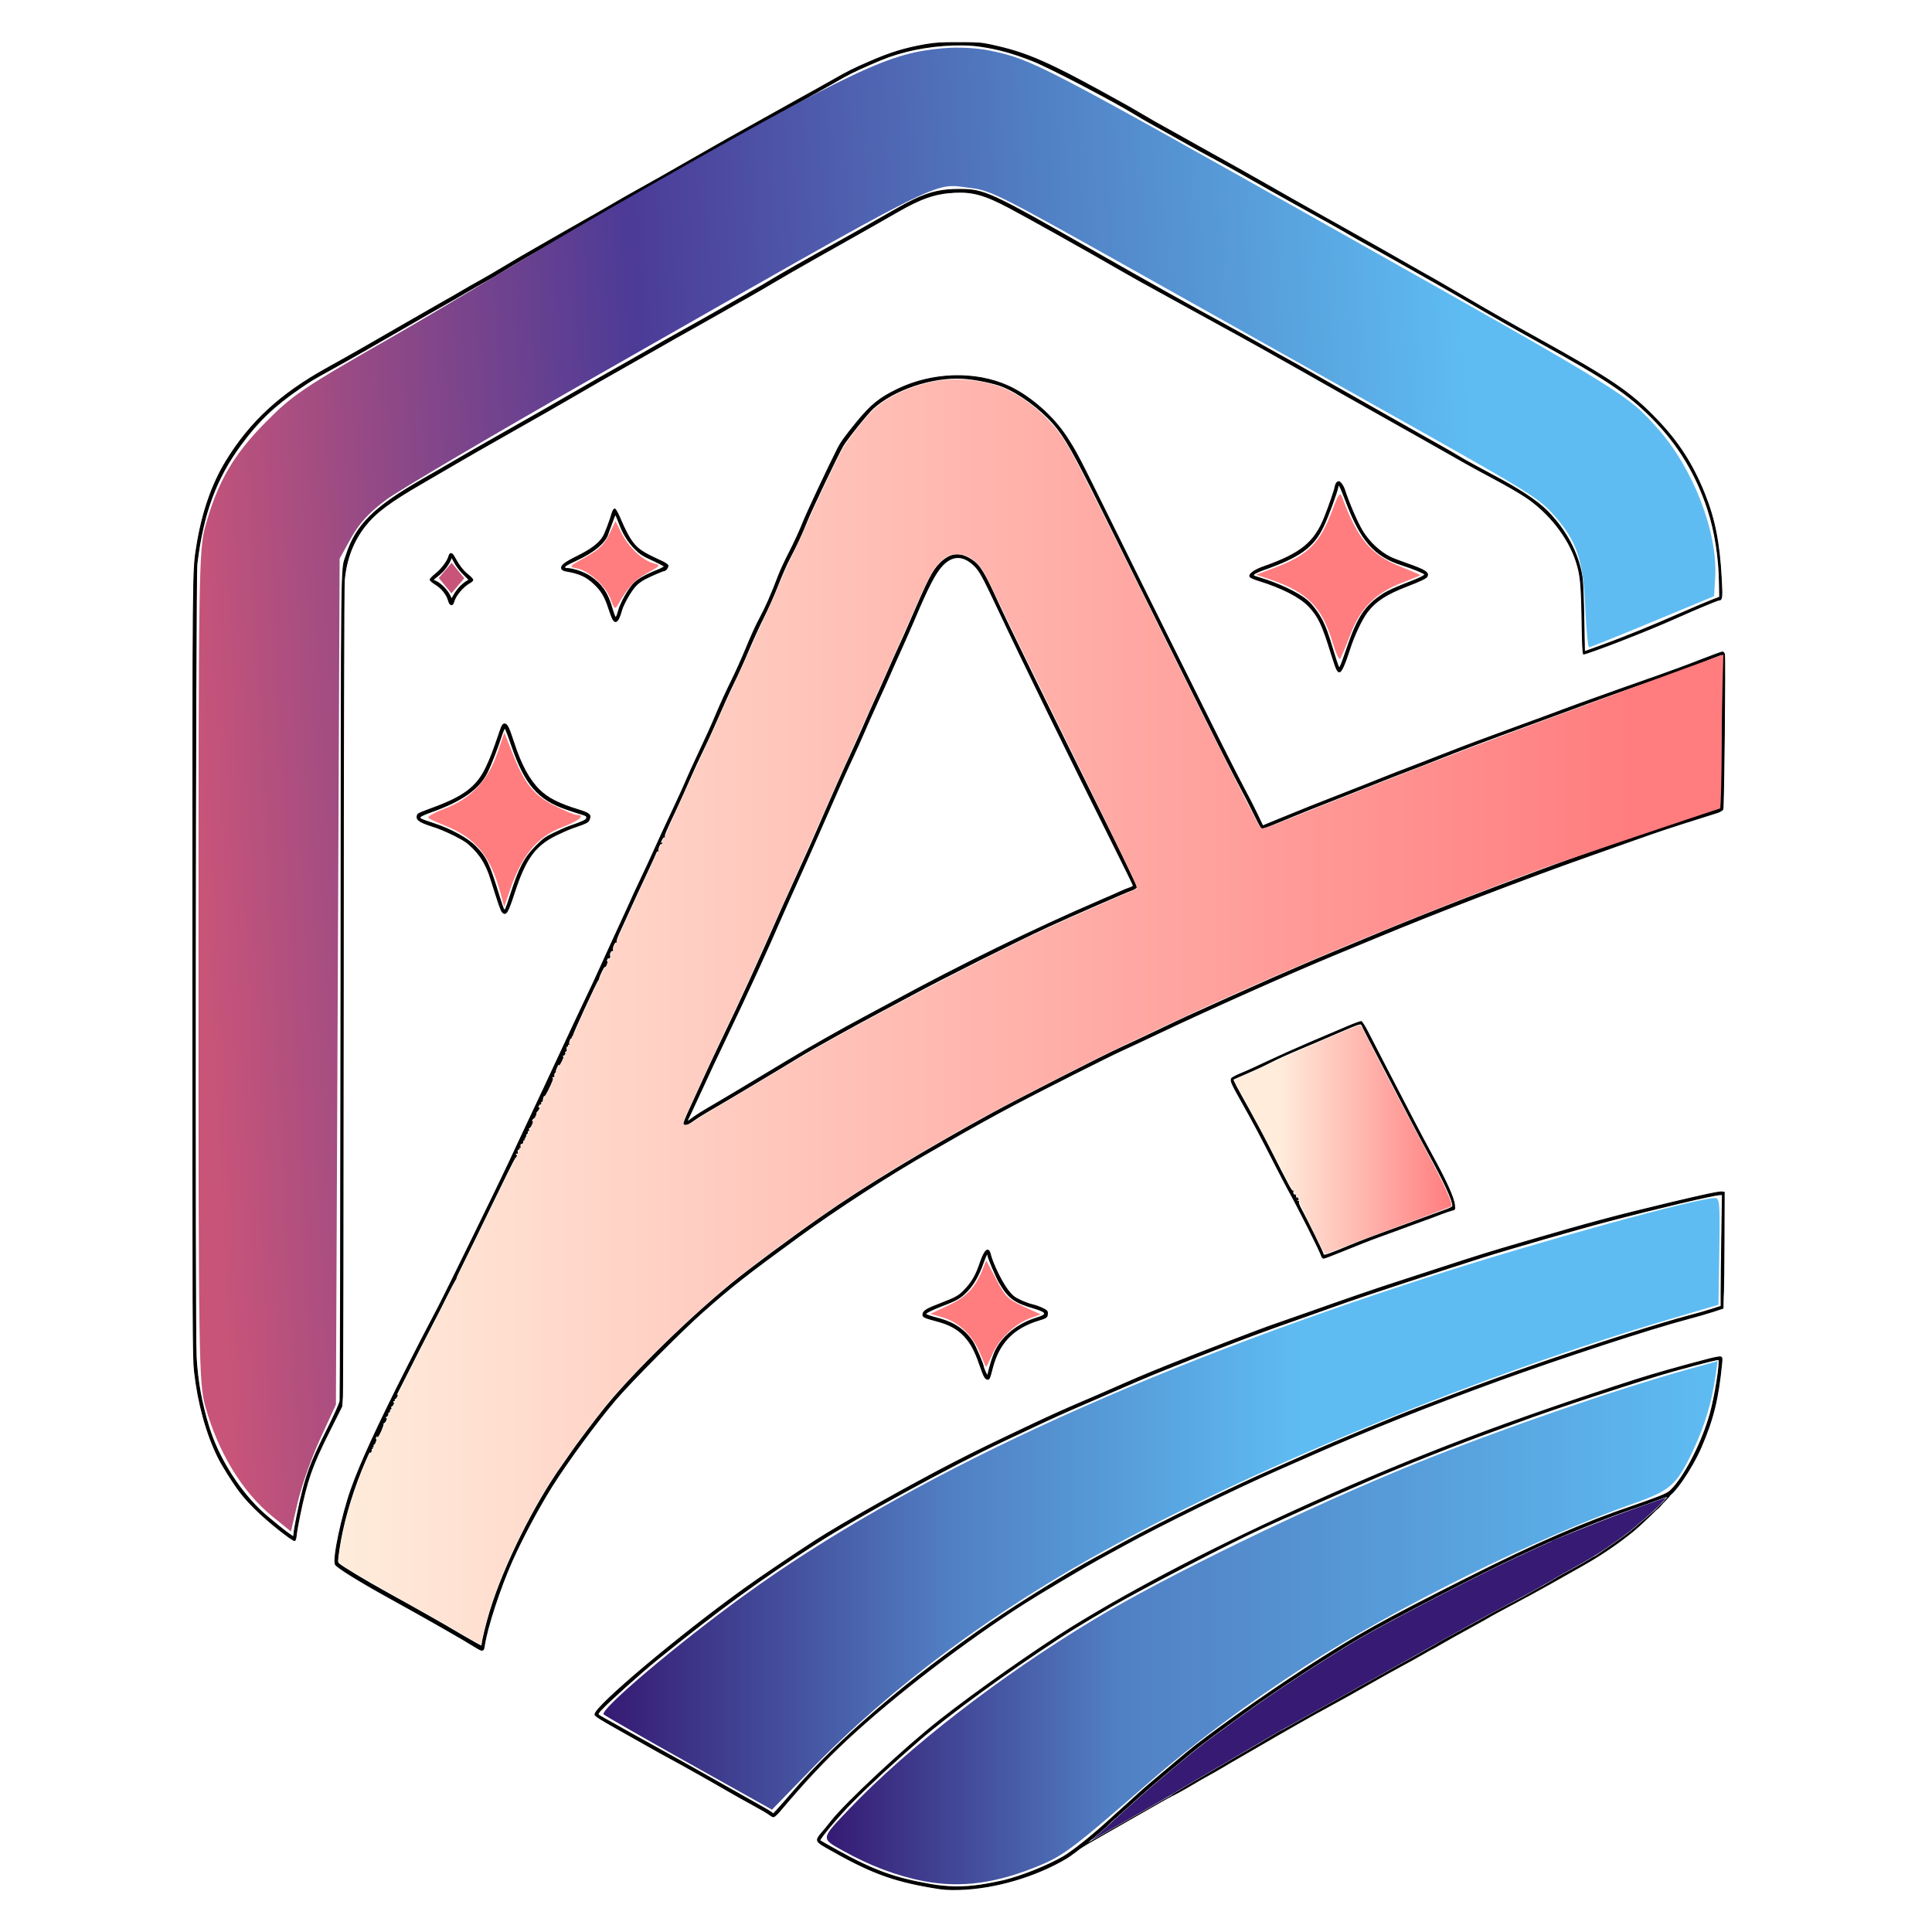 <?xml version="1.0" encoding="UTF-8" standalone="no"?>
<!-- Generator: Adobe Illustrator 28.3.0, SVG Export Plug-In . SVG Version: 6.00 Build 0)  -->

<svg
   version="1.1"
   id="svg16030"
   x="0px"
   y="0px"
   viewBox="0 0 4096 4096"
   style="enable-background:new 0 0 4096 4096;"
   xml:space="preserve"
   sodipodi:docname="fedora-logo-sprite.svg"
   inkscape:version="1.3.2 (091e20ef0f, 2023-11-25)"
   inkscape:export-filename="fedora-logo-sprite.png"
   inkscape:export-xdpi="3"
   inkscape:export-ydpi="3"
   xmlns:inkscape="http://www.inkscape.org/namespaces/inkscape"
   xmlns:sodipodi="http://sodipodi.sourceforge.net/DTD/sodipodi-0.dtd"
   xmlns:xlink="http://www.w3.org/1999/xlink"
   xmlns="http://www.w3.org/2000/svg"
   xmlns:svg="http://www.w3.org/2000/svg"><defs
   id="defs16204"><linearGradient
     inkscape:collect="always"
     id="linearGradient39153"><stop
       style="stop-color:#361a73;stop-opacity:1;"
       offset="0"
       id="stop39149" /><stop
       style="stop-color:#5180c4;stop-opacity:1;"
       offset="0.326"
       id="stop39161" /><stop
       style="stop-color:#5ebcf2;stop-opacity:1;"
       offset="1"
       id="stop39151" /></linearGradient><linearGradient
     inkscape:collect="always"
     id="linearGradient37887"><stop
       style="stop-color:#361a73;stop-opacity:1;"
       offset="0"
       id="stop37883" /><stop
       style="stop-color:#5180c4;stop-opacity:1;"
       offset="0.313"
       id="stop38100" /><stop
       style="stop-color:#5ebcf2;stop-opacity:1;"
       offset="0.625"
       id="stop37885" /></linearGradient><linearGradient
     inkscape:collect="always"
     id="linearGradient32777"><stop
       style="stop-color:#ffecdb;stop-opacity:1;"
       offset="0"
       id="stop32773" /><stop
       style="stop-color:#ff7d7f;stop-opacity:1;"
       offset="1"
       id="stop32775" /></linearGradient><linearGradient
     inkscape:collect="always"
     id="linearGradient31937"><stop
       style="stop-color:#ffecdb;stop-opacity:1;"
       offset="0.209"
       id="stop31933" /><stop
       style="stop-color:#ff7d7f;stop-opacity:1;"
       offset="1"
       id="stop31935" /></linearGradient><linearGradient
     inkscape:collect="always"
     id="linearGradient16717"><stop
       style="stop-color:#c85479;stop-opacity:1;"
       offset="0"
       id="stop16713" /><stop
       style="stop-color:#4c3b97;stop-opacity:1;"
       offset="0.358"
       id="stop34273" /><stop
       style="stop-color:#5180c4;stop-opacity:1;"
       offset="0.679"
       id="stop35632" /><stop
       style="stop-color:#5ebcf2;stop-opacity:1;"
       offset="1"
       id="stop16715" /></linearGradient><linearGradient
     inkscape:collect="always"
     xlink:href="#linearGradient16717"
     id="linearGradient16719"
     x1="1189.134"
     y1="1931.855"
     x2="2573.359"
     y2="1860.072"
     gradientUnits="userSpaceOnUse"
     gradientTransform="matrix(1.975,0,0,2.008,-1930.068,-2154.549)" /><linearGradient
     inkscape:collect="always"
     xlink:href="#linearGradient31937"
     id="linearGradient31939"
     x1="2302.802"
     y1="2275.992"
     x2="2535.355"
     y2="2275.992"
     gradientUnits="userSpaceOnUse" /><linearGradient
     inkscape:collect="always"
     xlink:href="#linearGradient32777"
     id="linearGradient32779"
     x1="1340.737"
     y1="2141.546"
     x2="2726.659"
     y2="2141.546"
     gradientUnits="userSpaceOnUse" /><linearGradient
     inkscape:collect="always"
     xlink:href="#linearGradient37887"
     id="linearGradient37889"
     x1="1625.083"
     y1="2660.769"
     x2="2823.164"
     y2="2660.769"
     gradientUnits="userSpaceOnUse" /><linearGradient
     inkscape:collect="always"
     xlink:href="#linearGradient39153"
     id="linearGradient39155"
     x1="1864.787"
     y1="2786.262"
     x2="2821.058"
     y2="2786.262"
     gradientUnits="userSpaceOnUse" /></defs><sodipodi:namedview
   id="namedview16202"
   pagecolor="#ffffff"
   bordercolor="#000000"
   borderopacity="0.25"
   inkscape:showpageshadow="2"
   inkscape:pageopacity="0.0"
   inkscape:pagecheckerboard="0"
   inkscape:deskcolor="#d1d1d1"
   showgrid="false"
   inkscape:zoom="0.27845266"
   inkscape:cx="1546.0438"
   inkscape:cy="1887.2149"
   inkscape:window-width="2544"
   inkscape:window-height="1687"
   inkscape:window-x="553"
   inkscape:window-y="228"
   inkscape:window-maximized="0"
   inkscape:current-layer="svg16030"
   inkscape:export-bgcolor="#ffffff00" />
<style
   type="text/css"
   id="style16197">
	.st0{stroke:#000000;stroke-miterlimit:10;}
</style>

<g
   id="g16036"
   transform="matrix(1.975,0,0,2.008,-1930.067,-2154.549)">
	<path
   id="path16040"
   class="st0"
   d="m 1977.8,3065.8 c -43.5,-7.3 -67.1,-16.1 -113.8,-42.4 -10.8,-6.1 -11.3,-7.3 -5.5,-14.2 2.1,-2.4 4,-4.7 4.3,-4.9 0.3,-0.3 3.2,-3.9 6.5,-8 15.3,-19.4 79.2,-78 116.6,-107 37.7,-29.3 106,-76.5 143.5,-99.2 68.9,-41.7 156.3,-86.2 255.5,-130.1 115.1,-50.9 212.3,-87.2 349.5,-130.6 17.1,-5.4 48.5,-14.2 77.7,-21.6 5.9,-1.5 11.4,-2.5 12.3,-2.1 1.3,0.5 1.5,1.7 1,6.4 -3.7,37.5 -9.2,59.4 -22,88.5 -10.7,24.2 -30.9,52.7 -37.3,52.7 -0.9,0 -5.2,1.4 -9.6,3.1 -4.4,1.7 -16.8,6 -27.5,9.6 -25.3,8.4 -76,28.5 -99.5,39.3 -3.9,1.8 -14,6.4 -22.5,10.2 -37.9,17.1 -136.5,67.2 -169.5,86.1 -32,18.3 -92.1,56.7 -120,76.7 -4.4,3.1 -15.6,11.1 -25,17.8 -9.4,6.7 -21.3,15.4 -26.6,19.4 -14.2,10.8 -55.6,45.1 -68.9,57 -6.3,5.7 -14.9,13.3 -19,16.8 -4.1,3.6 -7.7,6.7 -8,7 -8.6,8.9 -38.6,33 -47.9,38.5 -33.2,19.4 -76.9,32 -114.6,33.1 -12.8,0.3 -17.5,0 -29.7,-2.1 z m 52,-2.5 c 7.4,-1.1 18.5,-3.2 24.5,-4.6 19.4,-4.6 47.3,-15.6 64.4,-25.3 9,-5.1 29.9,-21.4 45.6,-35.4 5,-4.5 14.3,-12.7 20.5,-18.2 6.3,-5.5 13.7,-12.1 16.4,-14.6 2.7,-2.5 13.1,-11.3 23,-19.4 9.9,-8.1 21.6,-17.8 26,-21.5 21.2,-17.6 83.7,-61.3 127.5,-89.2 56.8,-36.1 82.2,-50.1 173.5,-95.3 75.2,-37.3 126.6,-59.3 179.7,-76.9 8.9,-3 21.1,-7.3 27,-9.6 9.7,-3.8 11.3,-4.8 15.9,-9.9 14.2,-15.8 31.1,-49.1 39.2,-77.3 5.2,-18 11.3,-55.6 9.3,-57.6 -0.7,-0.7 -13.7,2.5 -48.1,11.8 -31.8,8.6 -133,41.3 -166.6,53.8 -4.7,1.7 -16.8,6.1 -27,9.7 -37.1,13.1 -100.3,37.8 -133.8,52.2 -7.5,3.2 -22.7,9.7 -33.7,14.4 -11,4.7 -30.1,13.1 -42.5,18.7 -12.4,5.6 -29.2,13.1 -37.5,16.8 -32,14.1 -132.9,65.7 -164,83.7 -32.3,18.7 -42.7,25 -56.5,33.9 -55.4,35.6 -117,79.8 -147.9,106.1 -27.8,23.6 -55.1,48.5 -73.2,66.5 -14.6,14.6 -35.4,39 -34.2,40.2 0.4,0.4 8.8,5.1 18.7,10.5 39.7,21.5 61.3,29.2 100.5,35.9 18,3.1 35.3,3.3 53.3,0.6 z m -226.6,-74.5 c -1.7,-1.4 -9.6,-5.9 -17.5,-10.1 -7.9,-4.2 -20.4,-11.1 -27.9,-15.4 -17.3,-9.9 -48.6,-27.2 -61.5,-34 -5.5,-2.9 -15.4,-8.3 -22,-12 -6.6,-3.7 -22.5,-12.5 -35.2,-19.5 -17.2,-9.5 -23.2,-13.3 -23.2,-14.6 0,-8.5 90.1,-83.1 160.5,-132.9 15.8,-11.2 54.7,-37.1 76,-50.6 28.3,-18 104.1,-59.9 150.5,-83.3 23.8,-12 38.7,-19.1 82,-39.3 17.4,-8.1 37.9,-17.2 53,-23.5 8.5,-3.5 21.6,-9.1 29,-12.3 26.2,-11.4 41.7,-17.9 63.5,-26.5 31.2,-12.4 104.3,-40 114,-43.1 2.2,-0.7 19.1,-6.5 37.5,-12.9 45.3,-15.8 70.6,-24.3 95,-32.1 11.3,-3.6 31.1,-9.9 44,-14.1 45.8,-14.7 54.9,-17.5 96.5,-29.4 67.4,-19.4 93.8,-26.3 151,-39.8 38.9,-9.1 54.6,-12.4 57.6,-11.9 l 2.1,0.3 -0.2,50 c -0.1,27.5 -0.4,52.2 -0.6,55 -0.2,2.8 -0.3,7.8 -0.4,11.2 l -0.1,6.2 -10.8,3.5 c -5.9,1.9 -17.9,5.3 -26.8,7.6 -40.2,10.4 -136.8,41.5 -203.5,65.3 -75.1,26.9 -137.8,51.4 -199,77.9 -10.2,4.4 -26.8,11.6 -37,16 -47,20.3 -125.5,58.2 -165,79.5 -9.1,4.9 -21.4,11.5 -27.5,14.8 -15.5,8.3 -60.7,34.7 -79.8,46.6 -63.4,39.7 -139.9,97.4 -190.6,143.8 -24.3,22.3 -44.9,43.8 -72.7,76.2 -2.7,3.1 -5.6,5.7 -6.4,5.7 -0.7,0.2 -2.8,-0.9 -4.5,-2.3 z m 24.9,-23.5 c 48.6,-55.5 125.6,-120.4 212.7,-179.2 30.3,-20.4 84.7,-53.6 111,-67.5 5.2,-2.8 19.8,-10.5 32.3,-17.3 41.4,-22.2 116.1,-58.2 163.2,-78.5 14.3,-6.2 30.3,-13.2 35.5,-15.5 26.1,-11.6 95,-39.7 117.5,-48 7.1,-2.6 22.2,-8.2 33.5,-12.5 32.4,-12.2 63.6,-23.3 99.5,-35.5 61.7,-20.9 126,-41 156.5,-48.9 8.5,-2.2 19.9,-5.4 25.2,-7.1 l 9.8,-3.1 v -14.7 c 0,-8.1 0.3,-34.6 0.7,-59 l 0.7,-44.2 h -2.5 c -6.1,0 -66.8,14.1 -120.3,27.9 -31.8,8.2 -106.9,29.5 -134.5,38.1 -44.5,13.9 -133.3,42.6 -145.5,47 -4.4,1.6 -25.6,9 -47,16.4 -38.9,13.4 -61.3,21.5 -94.5,34.2 -16.9,6.5 -23.8,9.1 -53.5,20.8 -15.4,6 -40.4,16.5 -61.5,25.6 -7.4,3.2 -19.1,8.2 -26,11.1 -17.8,7.4 -36.4,15.7 -60,26.7 -11.3,5.2 -23.4,10.9 -27,12.5 -54.5,25.2 -155.6,79.5 -200,107.6 -61.2,38.6 -105,70.1 -172.1,123.6 -17.8,14.2 -50.4,43 -59.8,52.9 -1.8,1.9 -3.1,4 -2.7,4.5 0.3,0.6 3.9,2.8 7.9,4.9 4,2.1 16,8.8 26.7,14.7 10.7,5.9 28.1,15.4 38.5,21 10.4,5.6 32.5,17.8 49,27 16.5,9.2 36.9,20.5 45.3,25.1 8.4,4.6 16.5,9.2 18,10.3 l 2.7,2 4.9,-5.2 c 2.6,-2.8 9.8,-10.8 15.8,-17.7 z m 406.7,3.7 c 0,-0.4 4,-2.9 11,-6.9 1.9,-1.1 7.6,-4.4 12.5,-7.3 4.9,-2.9 20,-11.6 33.5,-19.3 37.7,-21.5 43.9,-25.1 52.6,-30.3 4.5,-2.7 8.4,-4.9 8.7,-4.9 0.3,0 5.2,-2.6 10.9,-5.8 5.7,-3.2 16.8,-9.3 24.8,-13.7 8,-4.4 30.9,-16.9 51,-28 20.1,-11.1 40.8,-22.4 46,-25.2 10.8,-5.7 35,-19.2 36.5,-20.3 0.6,-0.4 7.3,-4.1 15,-8.2 26.7,-14.3 30,-16.1 38.5,-20.8 4.7,-2.6 14.4,-7.6 21.5,-11.2 7.1,-3.6 14.8,-7.5 17,-8.8 8.2,-4.6 19.8,-11 20,-11 0.2,0 3.1,-1.7 6.6,-3.8 6.8,-4.1 12.2,-7.1 26.4,-14.7 4.9,-2.6 11.9,-6.5 15.4,-8.6 3.5,-2.1 6.5,-3.8 6.8,-3.8 0.7,0 28.5,-19 34.9,-23.8 3.3,-2.5 10.4,-8.4 15.9,-13.1 5.5,-4.7 11.7,-10 14,-11.9 2.3,-1.8 4.3,-3.6 4.6,-4 1,-1.3 10.762,-12.402 10.762,-11.802 0,1.1 -28.262,29.002 -39.862,38.202 -16.2,12.9 -33.5,24.5 -53.4,35.6 -32.4,18.1 -44.1,24.5 -55,30.3 -37.7,19.8 -45.1,23.8 -46,24.5 -0.6,0.4 -10,5.6 -21,11.5 -11,5.9 -24.6,13.4 -30.2,16.6 -5.6,3.2 -10.4,5.9 -10.7,5.9 -0.3,0 -4.4,2.3 -9.3,5.1 -4.9,2.8 -14,7.8 -20.3,11.1 -6.3,3.3 -18.5,10 -27,14.7 -23.8,13.4 -40.3,22.4 -54,29.7 -5.2,2.8 -11.8,6.3 -14.5,7.8 -10,5.5 -32.2,17.9 -39,21.8 -8.3,4.7 -26.2,14.9 -32.5,18.5 -15.3,8.7 -26.1,14.8 -30,17.2 -2.5,1.5 -7.9,4.5 -12,6.7 -4.1,2.2 -11.3,6.2 -16,9 -11.3,6.6 -24.1,13.5 -24.1,13 z m -745,-155.8 c -15.1,-9.3 -53.8,-31 -94.7,-53.2 -31.7,-17.2 -56.3,-32.2 -57.8,-35.3 -2.9,-5.7 6.9,-51.3 17,-79.4 9.9,-27.5 28,-66.3 60.5,-129.4 11.8,-22.9 17.1,-33 33.1,-63 8.6,-16.1 69.4,-138.6 76.3,-153.5 1.4,-3 5.8,-12.2 9.7,-20.5 14.7,-30.5 40.5,-84.8 59,-124 1.6,-3.3 7.2,-15 12.5,-26 5.3,-11 10.6,-22 11.7,-24.5 5.7,-12.4 18.4,-39.8 33.4,-71.8 2.4,-5.1 4.4,-9.5 4.4,-9.7 0,-0.2 4.1,-8.8 9.1,-19.2 5,-10.3 12.5,-26.2 16.6,-35.3 4.1,-9.1 12.6,-27.1 18.8,-40 6.2,-12.9 13,-27.6 15,-32.5 2.1,-4.9 8.3,-18.2 13.7,-29.5 5.5,-11.3 13.6,-28.8 17.9,-39 4.3,-10.2 11.7,-26 16.3,-35.1 4.6,-9.1 11.8,-24.9 16,-35 4.2,-10.1 9.6,-22 12,-26.5 9.5,-17.7 14.4,-28.5 23,-50.8 1.9,-4.9 7.2,-16.1 11.9,-25 4.6,-8.9 10.8,-22 13.6,-29.1 4.2,-10.7 27.2,-58.8 37.6,-79 3.7,-7.2 8.2,-13.2 20.9,-28.5 15.1,-18.1 24.1,-25.2 43.6,-34.5 37.1,-17.6 82.9,-19 118,-3.6 23.1,10.1 48.6,31.9 63,53.7 11,16.6 12.1,18.8 48.8,91.8 19.6,39.1 46,91.5 58.7,116.5 12.7,25 34.5,68.2 48.6,96 14,27.8 29.5,57.7 34.3,66.5 4.8,8.8 11.4,21.4 14.6,28.1 l 5.8,12.1 20.8,-8.4 c 22.5,-9.1 35.2,-14.1 68.3,-26.8 11.8,-4.5 28,-10.8 36,-14 8,-3.2 24.4,-9.5 36.5,-14 12.1,-4.6 29.4,-11.2 38.5,-14.7 17.8,-6.9 37.2,-14 79.5,-29.2 14.9,-5.3 34.2,-12.3 43,-15.6 8.8,-3.2 23,-8.4 31.5,-11.3 8.5,-3 23.4,-8.2 33,-11.6 9.6,-3.4 26.6,-9.3 37.8,-13.1 11.1,-3.8 30.8,-10.9 43.7,-15.9 12.9,-5 24.1,-9 24.9,-9 0.8,0 1.8,1 2.1,2.2 1,3.1 -0.6,162 -1.7,164 -0.5,0.9 -3,2.3 -5.6,3.2 -2.6,0.8 -10.8,3.4 -18.3,5.7 -32.4,10 -44,13.8 -67.5,22 -13.8,4.8 -37.4,13 -52.5,18.3 -68.4,23.7 -163.5,59.6 -228.5,86.2 -11.6,4.7 -31.4,12.8 -44,17.9 -47.8,19.4 -134.6,57.4 -189,82.8 -16.5,7.7 -33.6,15.6 -38,17.5 -13.3,5.8 -88.3,43 -116.5,57.7 -24.6,12.9 -43.9,23.3 -73.5,40.1 -6.6,3.7 -14,7.9 -16.5,9.3 -43,23.9 -101.4,61.1 -142.5,90.6 -55.5,39.8 -71.6,52.2 -103.5,80 -22.1,19.3 -76.1,72.7 -92.7,91.9 -20.7,23.9 -51.3,64.8 -68.5,91.7 -14.2,22.3 -31.2,53.5 -42.4,78 -13.2,29 -27.2,71 -30,90.2 -0.6,5.4 -1.9,5.8 -7.3,2.5 z m 5,-4.1 c 0,-3.3 4.5,-21.6 8.6,-34.8 14.9,-48 48,-113.6 78.2,-155 2.2,-3 5.7,-8 7.8,-11 6.2,-9.2 28.2,-37.8 38.3,-50 30.1,-36.3 89.2,-93.2 135.1,-130.1 19.1,-15.4 62.5,-47.1 96.5,-70.5 46.1,-31.8 111.8,-70.9 184,-109.7 28.6,-15.3 118,-60.2 137,-68.7 6.6,-3 23.5,-10.7 37.5,-17.3 14,-6.6 29.3,-13.7 34,-15.8 12.2,-5.6 77.7,-34.5 89.5,-39.5 5.5,-2.3 18.1,-7.7 28,-12 9.9,-4.3 28.4,-11.9 41,-17.1 12.6,-5.1 28.6,-11.6 35.5,-14.5 22,-9.1 56.9,-23 77,-30.7 10.7,-4.1 23.3,-9 28,-10.8 4.7,-1.8 19.1,-7.2 32,-12 12.9,-4.8 33.6,-12.4 46,-17 12.4,-4.6 30.4,-11 40,-14.3 9.6,-3.3 31.9,-11 49.5,-17.2 35.9,-12.5 60.6,-20.7 83.5,-27.6 8.5,-2.6 17.1,-5.2 19,-5.9 l 3.5,-1.3 0.6,-26.9 c 0.3,-14.8 0.7,-51.3 0.8,-81.2 l 0.1,-54.3 -2.2,0.7 c -1.2,0.4 -7.9,2.9 -14.8,5.6 -16.5,6.6 -30.5,11.7 -53,19.3 -30,10.2 -67.1,23.3 -99,35 -9.6,3.5 -29,10.5 -43,15.5 -36.1,12.9 -71.9,26.2 -90.5,33.5 -8.8,3.5 -25,9.7 -36,13.8 -11,4.1 -24.7,9.4 -30.5,11.7 -5.8,2.3 -19.7,7.7 -31,12 -28.2,10.8 -55.2,21.4 -75.9,29.9 -14.5,6 -17.6,6.9 -18.7,5.8 -0.7,-0.7 -4.5,-7.7 -8.3,-15.5 -3.8,-7.8 -10.7,-21 -15.4,-29.5 -4.6,-8.4 -20.4,-38.9 -34.9,-67.8 -67.2,-133 -85.4,-169.3 -111.9,-222 -30.4,-60.4 -40.3,-77.7 -52.6,-91.6 -14.1,-15.9 -36.4,-32.1 -54.3,-39.2 -9.6,-3.9 -29.8,-7.9 -43.1,-8.7 -32.7,-1.9 -74.3,11.8 -96.6,32 -6,5.4 -27.4,31.7 -31.9,39.1 -5.3,8.8 -33.4,66.6 -38.9,80 -5.9,14.3 -10.2,23.5 -18.7,39.5 -3.1,5.8 -8.8,18.6 -12.7,28.5 -3.9,9.9 -10.7,24.8 -15,33.2 -4.3,8.3 -11.5,23.9 -16.1,34.5 -4.5,10.6 -11.7,26.3 -16,34.8 -4.3,8.5 -11.4,24.1 -16,34.5 -4.6,10.4 -11.8,26.1 -16.1,34.7 -4.3,8.6 -11.3,23.5 -15.5,33 -4.2,9.5 -10.8,23.8 -14.6,31.8 -10.6,21.9 -12.8,27.1 -12.1,28.2 0.4,0.6 0.2,0.8 -0.3,0.4 -0.5,-0.3 -1.7,1 -2.7,2.9 -2,4.2 -2.1,4.8 -0.4,3.8 0.7,-0.4 1,-0.5 0.8,-0.1 -0.3,0.3 -0.9,0.6 -1.4,0.6 -1.3,0 -3.7,6.1 -2.9,7.4 0.4,0.6 0.2,0.8 -0.4,0.4 -0.6,-0.4 -1.4,0.3 -1.7,1.4 -0.4,1.1 -4.5,10 -9.2,19.8 -7.3,15.2 -17.3,36.4 -30.9,66 -1.9,4 -3.1,7.8 -2.7,8.4 0.4,0.6 0.2,0.8 -0.3,0.5 -1.4,-0.8 -4.4,5.9 -3.6,7.9 0.4,1 0.2,1.4 -0.4,1 -1.3,-0.8 -3.5,3.8 -2.7,5.7 0.3,0.8 0.1,1.7 -0.5,2.1 -0.7,0.4 -0.8,0 -0.5,-1.1 0.3,-1 -0.4,-0.2 -1.5,1.7 -2,3.5 -2.9,6.8 -1.1,4 1.3,-1.9 1.3,-0.8 0,2.5 -0.5,1.4 -1.4,2.4 -1.9,2.1 -0.8,-0.5 -5.5,8.9 -6.3,12.4 -0.2,0.8 -0.6,1.7 -0.9,2 -1.6,1.3 -27.8,57.3 -27.2,58.2 0.4,0.7 0.2,0.8 -0.7,0.3 -1,-0.6 -1.1,-0.3 -0.6,1.1 0.4,1 0.4,1.6 0,1.1 -1,-1 -3.5,5.2 -2.7,6.6 0.4,0.7 0.2,0.7 -0.7,0.2 -1,-0.6 -1.1,-0.4 -0.7,0.9 0.4,1 0.3,1.5 -0.3,1.1 -0.9,-0.6 -1.4,1.5 -1,4.4 0.1,0.7 -0.2,1.1 -0.7,0.8 -0.9,-0.6 -11.7,20.2 -10.9,21.1 0.3,0.3 -0.1,1.1 -0.9,1.9 -0.8,0.8 -1.1,2.1 -0.8,3 0.4,1 0.2,1.4 -0.4,1 -0.6,-0.4 -1.3,0 -1.7,0.9 -0.3,0.9 -0.2,1.3 0.4,0.9 0.5,-0.3 0.2,1.3 -0.8,3.7 -2.3,5.6 -7.1,14.8 -7.8,14.8 -0.3,0 1.1,-3.1 3,-7 1.9,-3.9 3.5,-7.3 3.5,-7.8 -0.1,-2.1 -8.3,15.7 -8.4,18.2 0,1.8 -0.6,2.9 -1.3,2.8 -0.7,-0.1 -1,0.4 -0.6,1.4 0.4,1 0.2,1.4 -0.4,1 -0.6,-0.3 -1.8,0.9 -2.7,2.9 -2,4.3 -2.1,5.9 -0.2,2.4 0.8,-1.4 1.4,-1.9 1.5,-1.2 0,0.7 -0.8,2.1 -1.9,3.2 -1.1,1.1 -1.7,2.1 -1.4,2.4 0.3,0.3 -0.2,1.8 -1,3.3 -0.8,1.6 -1.6,2.4 -1.6,1.8 -0.1,-1.2 -3.9,5.6 -3.9,7 0,0.6 0.6,-0.1 1.4,-1.5 1.9,-3.4 1.9,-1.7 0,2 -0.8,1.6 -1.9,3 -2.5,3 -0.5,0 -0.7,0.7 -0.3,1.7 0.4,1 0.2,1.4 -0.4,1 -0.6,-0.3 -1,0.4 -0.9,1.6 0,1.2 -0.5,2.1 -1.1,2 -0.7,-0.1 -1,0.4 -0.6,1.4 0.4,1.1 0.2,1.4 -0.5,0.9 -0.8,-0.5 -0.9,-0.2 -0.5,1 0.4,1.2 0.3,1.5 -0.5,1 -0.8,-0.5 -0.9,-0.2 -0.5,1 0.5,1.3 0.3,1.5 -0.7,0.9 -0.8,-0.5 -1.1,-0.4 -0.7,0.2 0.8,1.3 -0.3,4.4 -1.3,3.7 -1.1,-0.7 -2.2,2.4 -1.3,3.7 0.4,0.7 0.2,0.8 -0.7,0.2 -1,-0.6 -1.1,-0.4 -0.7,0.9 0.4,0.9 0.3,1.5 -0.2,1.2 -1.1,-0.7 -2.3,2.3 -1.4,3.7 0.4,0.6 0.2,0.8 -0.4,0.4 -1.1,-0.7 -3.6,4 -2.8,5.3 0.3,0.5 0.1,1 -0.3,1.2 -0.5,0.2 -10.9,20.8 -23.2,45.8 -12.3,25 -26.3,53.3 -31.2,62.8 -4.9,9.5 -8.6,17.3 -8.1,17.3 0.5,0 0.3,0.3 -0.3,0.8 -0.6,0.4 -5.2,8.8 -10.2,18.7 -5,9.9 -10.9,21.4 -13.2,25.5 -3.2,5.8 -26.3,50.3 -39.6,76.4 -0.9,1.8 -1,2.6 -0.3,2.1 0.9,-0.6 0.9,-0.2 0,1.4 -0.6,1.2 -1.6,2.1 -2.2,2.1 -0.6,0 -0.7,0.4 -0.4,1 0.3,0.6 0.2,1 -0.3,1 -0.5,0 -1.2,0.7 -1.5,1.6 -0.4,1 -0.2,1.3 0.5,0.9 0.7,-0.5 0.7,0 0,1.4 -0.6,1.2 -1.6,2.1 -2.1,2.1 -0.5,0 -0.6,0.7 -0.3,1.7 0.4,1 0.2,1.4 -0.4,1 -0.6,-0.3 -1,0.4 -0.9,1.6 0,1.3 -0.5,2.1 -1.3,1.9 -0.7,-0.2 -1,0.2 -0.7,0.7 0.3,0.6 0.2,1.8 -0.4,2.8 -0.6,1 -1.1,1.3 -1.1,0.8 -0.1,-1.2 -2.9,3.6 -2.9,5 0,0.6 0.6,-0.1 1.4,-1.5 0.8,-1.4 1.4,-1.9 1.4,-1 0,2 -2.4,5.1 -3.3,4.3 -0.4,-0.4 -0.4,0 -0.1,0.9 0.6,1.5 -4.8,13.8 -6,13.8 -0.3,0 0.4,-1.8 1.5,-4 1.1,-2.2 2,-4.3 2,-4.8 -0.1,-1.1 -6.8,11.9 -6.9,13.2 0,0.6 0.4,0.3 0.9,-0.5 1.3,-2.1 1.2,-0.6 -0.1,2.4 -0.6,1.4 -1.5,2.3 -2,2 -0.5,-0.3 -0.5,0.3 -0.2,1.2 0.4,1.2 0.3,1.5 -0.5,1 -0.8,-0.5 -0.9,-0.2 -0.5,1 0.4,1.1 0.3,1.5 -0.4,1.1 -0.7,-0.4 -0.9,0 -0.6,1.2 0.3,1 0,2.2 -0.6,2.6 -0.7,0.4 -0.9,0 -0.5,-1.1 1.4,-4.7 -4.9,8.7 -9.8,20.7 -11.4,28 -20,57.9 -23.7,83 -1.9,12.9 -1.9,13.5 -0.3,15.1 3.5,3.2 28.3,17.9 51.3,30.4 34.9,19 58.2,31.9 80.5,44.9 11,6.4 20.6,11.6 21.2,11.6 0.4,0.5 1,-0.5 1,-1.7 z m 35.6,-515.1 c 0.4,-1 0.9,-1.5 1.2,-1.2 0.3,0.3 0,1.1 -0.7,1.8 -1,1 -1.1,0.9 -0.5,-0.6 z m 181,-34.6 c -0.3,-0.5 2.4,-7.1 6,-14.8 3.6,-7.6 10.2,-21.7 14.6,-31.3 4.4,-9.6 13.2,-28.1 19.5,-41 22.4,-45.8 36.8,-76.8 66.3,-142.5 3.7,-8.2 11.6,-25.3 17.5,-38 5.9,-12.7 14,-30.4 18,-39.5 14.2,-32.3 33.3,-74.6 36.7,-81.5 1.9,-3.9 7.8,-16.7 13.1,-28.5 5.2,-11.8 11.6,-26 14.2,-31.5 2.6,-5.5 8.2,-17.8 12.5,-27.5 4.3,-9.6 10.2,-22.7 13.2,-29 3,-6.3 7.6,-16.4 10.2,-22.5 21,-47.9 25.1,-55.8 32.8,-63.6 11.1,-11.2 21.4,-12.4 34.5,-3.9 8.4,5.4 13.4,13.5 27.5,44 9.6,20.9 57.8,117.8 120,241.2 16.3,32.4 29.4,59.4 29.1,60.2 -0.3,0.8 -2.2,2 -4.2,2.7 -5.3,1.7 -69.7,29.4 -90.2,38.7 -37,16.9 -109.8,52.8 -148,73 -4.7,2.5 -18.4,9.7 -30.5,16 -32.8,17.2 -75.4,40.5 -89,48.7 -19.2,11.6 -85.6,50.6 -99.5,58.4 -4.1,2.3 -10.4,6.2 -13.9,8.7 -6,4.3 -9.3,5.4 -10.4,3.5 z m 10.9,-7.1 c 2.8,-2 9.3,-6 14.5,-9 10,-5.6 51.5,-30 86,-50.5 22.5,-13.4 59.1,-33.8 82.5,-46 8.2,-4.3 22.2,-11.7 31,-16.4 74.1,-39.6 151,-76.6 222,-106.6 8.8,-3.7 18.7,-8 22,-9.5 3.3,-1.5 7.7,-3.3 9.8,-3.9 2.1,-0.6 3.8,-1.7 3.8,-2.3 0,-0.6 -9.1,-18.9 -20.2,-40.7 -47.5,-93.3 -99.4,-197.7 -126.2,-253.9 -15.5,-32.4 -18.8,-38.3 -25,-44 -11.6,-10.7 -23.2,-10.5 -33.8,0.6 -7.7,8.1 -15.5,23 -30.7,58.5 -2.3,5.4 -8.2,18.4 -13,29 -4.9,10.6 -10.3,22.6 -12.1,26.7 -1.8,4.1 -7.9,17.5 -13.6,29.7 -5.7,12.2 -12.2,26.6 -14.5,32 -2.3,5.4 -8.2,18.3 -13.2,28.8 -5,10.4 -11.7,25.1 -15,32.5 -3.3,7.4 -8.8,19.8 -12.3,27.5 -3.5,7.7 -10.2,22.6 -14.8,33 -4.6,10.4 -12.9,28.4 -18.2,40 -5.3,11.6 -12.1,26.4 -15,33 -16.6,37.7 -34,75 -59,126.5 -9,18.4 -20.7,42.9 -26,54.5 -5.4,11.6 -11.3,24 -13.1,27.7 -1.9,3.7 -3.4,7 -3.4,7.3 0,0.8 1.4,0 7.5,-4.5 z M 1579,2192.9 c 1.2,-2.5 2.3,-4.3 2.6,-4.1 0.5,0.5 -3.6,8.6 -4.3,8.6 -0.3,-0.1 0.5,-2.1 1.7,-4.5 z m 3.4,-6.9 c 0.4,-1 0.9,-1.5 1.2,-1.2 0.3,0.3 0,1.1 -0.7,1.8 -1,1 -1.1,0.9 -0.5,-0.6 z m -295.6,509.6 c -21.9,-15.8 -41.7,-33.9 -52.2,-47.8 -7.8,-10.3 -18.9,-27.6 -23.3,-36.5 -12.5,-24.9 -21.4,-56.9 -25.2,-90.1 -1.7,-14.4 -1.8,-40.6 -1.8,-424.9 0,-427.9 -0.1,-419.8 4.1,-446 5.7,-35.4 16.3,-65.8 31.6,-90.4 25.8,-41.4 58.2,-70.8 107.8,-97.9 21,-11.4 51.7,-28.6 86,-48.2 15.7,-8.9 33.2,-18.8 39,-22 5.8,-3.2 14.6,-8.1 19.5,-11 4.9,-2.9 14.2,-8.1 20.5,-11.5 6.3,-3.4 18.5,-10.4 27,-15.5 8.5,-5.1 23.2,-13.5 32.5,-18.7 9.3,-5.2 21.9,-12.4 28,-15.8 6.1,-3.5 17.3,-9.7 25,-14 7.7,-4.2 20.1,-11.2 27.5,-15.5 7.4,-4.3 20.2,-11.5 28.5,-16 14.2,-7.7 30,-16.5 78.8,-44 11.7,-6.6 25.9,-14.5 31.5,-17.5 5.6,-3 17.3,-9.5 26,-14.3 8.7,-4.8 24.8,-13.7 35.9,-19.7 11.1,-6 27.8,-15.1 37,-20.3 17.7,-9.9 21.8,-11.9 40.2,-19.8 22.2,-9.5 37.9,-14.3 59.6,-18 10.9,-1.9 16.7,-2.2 36,-2.2 19.7,0 24.5,0.3 33.4,2.2 41.1,8.6 63.2,18.3 148.1,64.9 2.5,1.4 10.1,5.7 17,9.7 6.9,4 15.6,9 19.5,11 8.2,4.4 18.1,9.9 39.5,21.7 8.5,4.7 23.4,12.8 33,18.1 9.6,5.3 24.2,13.3 32.5,18 23.9,13.4 47.9,26.8 62.5,34.8 7.4,4 19.1,10.5 26,14.3 6.9,3.8 18.8,10.4 26.5,14.7 7.7,4.3 21.2,11.7 30,16.7 8.8,5 20.3,11.4 25.5,14.3 5.2,2.9 14,7.8 19.5,10.8 5.5,3.1 19.9,11.3 32,18.3 25.6,14.8 48.2,27.4 79,44.2 77.4,42.2 97.6,55.8 125.5,84.4 23.3,23.9 38.3,46.9 51.2,78.4 10.8,26.5 15.8,51.2 17.9,88.7 1.2,20.6 0.9,23.3 -2.5,23.3 -1.5,0 -22.5,8.6 -46.1,18.9 -18.2,7.9 -29.9,12.7 -59.5,24.1 -16.6,6.4 -38.1,14 -39.6,14 -0.8,0 -1.3,-10.8 -1.7,-36.2 -0.7,-38.8 -1.6,-47.5 -6.3,-61.8 -8.5,-25.5 -29.1,-51.3 -54,-67.7 -6.7,-4.4 -21.1,-12.6 -32,-18.3 -10.9,-5.7 -25.5,-13.5 -32.4,-17.3 -21.4,-12 -47.8,-26.7 -94.5,-52.5 -24.8,-13.7 -57.8,-32.1 -73.5,-40.9 -30,-16.8 -74,-41 -97.5,-53.5 -7.7,-4.1 -21.2,-11.4 -30,-16.2 -8.8,-4.8 -25.4,-13.8 -37,-20 -11.6,-6.2 -28.9,-15.7 -38.5,-21.2 -35,-19.9 -99.3,-55.3 -119.5,-65.8 -25.9,-13.5 -39.2,-17.1 -58.5,-16.1 -20.7,1.1 -35.9,6.2 -61.9,21 -14.6,8.3 -33.1,18.6 -89.1,49.6 -16.2,9 -34.9,19.6 -41.5,23.5 -6.6,3.9 -19.2,11.1 -28,16 -8.8,4.8 -20.5,11.4 -26,14.5 -5.5,3.1 -19.7,11 -31.5,17.5 -11.8,6.4 -30.1,16.6 -40.5,22.5 -10.4,5.9 -28.2,15.8 -39.5,22.1 -11.3,6.2 -32.4,18.1 -47,26.5 -14.6,8.4 -46.8,26.5 -71.7,40.3 -24.9,13.8 -51.6,28.9 -59.5,33.5 -7.9,4.6 -23.3,13.4 -34.2,19.6 -35.9,20.4 -51,31.5 -62.5,45.9 -12.7,16 -20,34.8 -22.1,57 -0.6,5.9 -1,178.2 -1.1,431.2 -0.1,231.8 -0.5,425.9 -0.9,431.3 l -0.7,9.9 -14.1,27.7 c -18,35.4 -23.1,49.7 -31.1,87.6 -1.6,7.7 -3.3,16.8 -3.6,20.2 -0.4,4 -1.1,6.2 -2,6.2 -0.7,-0.3 -3.6,-2 -6.5,-4 z m 6,-2.8 c 0,-4.3 6,-33.3 9.7,-47 5.6,-20.9 10.7,-33.3 25.4,-62.2 8.8,-17.3 14,-28.8 14.4,-31.5 0.3,-2.4 0.8,-199.4 1,-437.8 0.4,-471.6 0,-437.5 5.6,-454.9 10.4,-32.1 29.6,-50.8 82.9,-80.8 10.7,-6 28.5,-16.1 39.5,-22.5 11,-6.3 34.8,-19.7 53,-29.8 18.2,-10.1 47.8,-26.7 66,-37.1 18.2,-10.4 43.3,-24.5 56,-31.5 12.7,-7 28.4,-15.9 35,-19.7 6.6,-3.8 20.8,-11.7 31.5,-17.5 10.7,-5.8 28.7,-15.8 40,-22.2 11.3,-6.4 25.7,-14.5 32,-18 6.3,-3.5 15.3,-8.6 20,-11.5 8.4,-5.1 43.5,-24.8 68,-38 14.4,-7.8 41.6,-22.9 64,-35.6 31.1,-17.6 45.7,-22.2 70,-22.2 27.3,0 32.5,2.4 150,68.3 49.8,27.9 99.3,55.2 137,75.3 10.2,5.5 26.8,14.5 37,20.2 10.2,5.7 23,12.6 28.5,15.6 5.5,2.9 16.1,8.8 23.5,13 7.4,4.2 29.9,16.8 50,27.9 20.1,11.1 43.9,24.4 53,29.5 9.1,5.1 24.1,13.5 33.5,18.6 9.4,5.1 20.8,11.6 25.5,14.5 4.7,2.8 19.8,10.9 33.5,18.1 29.8,15.4 48.8,27.7 60.1,38.9 19.8,19.7 33,44.1 37,68.5 0.9,5.4 1.6,21.5 2,44.1 l 0.7,35.6 14.6,-5.2 c 8,-2.8 18.4,-6.7 23.1,-8.5 4.7,-1.8 14.8,-5.8 22.5,-8.8 7.7,-3 26.6,-10.9 42,-17.5 15.4,-6.6 31.4,-13.3 35.5,-14.8 l 7.5,-2.8 -0.3,-16.3 c -0.4,-25.9 -4.9,-53.7 -12.2,-75.7 -12.5,-37.8 -32,-69.5 -60,-97.2 -26.1,-25.8 -48.4,-40.5 -121.1,-80 -25,-13.6 -51.4,-28.3 -74,-41.4 -12.4,-7.1 -29,-16.6 -37,-21 -8,-4.4 -23.7,-13.2 -35,-19.5 -11.3,-6.3 -27.9,-15.5 -37,-20.4 -9.1,-4.9 -18.5,-10.2 -21,-11.7 -4,-2.5 -31.6,-17.7 -59,-32.5 -11.6,-6.3 -34.2,-18.8 -55,-30.5 -8.5,-4.8 -20.4,-11.3 -26.5,-14.5 -15.3,-8.1 -22.7,-12 -32.5,-17.5 -10.3,-5.7 -35.4,-19.6 -43,-23.7 -3,-1.6 -8.9,-5 -13,-7.5 -24.9,-15 -92.6,-49.8 -110.5,-56.8 -21.8,-8.5 -38.4,-13 -58.3,-15.7 -21.6,-2.9 -53.4,-0.5 -78.7,6 -13.4,3.4 -21.3,6.2 -38.5,13.6 -17.7,7.6 -22.5,10 -41,20.5 -8,4.5 -21.2,11.8 -29.5,16.3 -8.2,4.4 -19.3,10.5 -24.6,13.4 -5.3,2.9 -14.3,8 -20,11.2 -5.7,3.2 -18.1,10 -27.4,15.1 -9.3,5.1 -23.8,13.1 -32,17.8 -17.9,10.2 -56.5,31.8 -87.5,49.1 -12.4,6.9 -26,14.5 -30.3,16.9 -73.3,41 -92.9,52.2 -105.2,59.9 -3.3,2.1 -10.5,6.1 -16,9.1 -5.5,3 -14.7,8.1 -20.5,11.5 -5.8,3.4 -16.8,9.7 -24.5,13.9 -7.7,4.2 -23.9,13.4 -36,20.3 -30.7,17.5 -67,37.9 -86.1,48.2 -18.4,10 -18.7,10.2 -30.9,18.4 -27.5,18.5 -44.9,34.8 -63.4,59.6 -26.8,35.9 -40.6,72.5 -47.2,126 -1.7,13.5 -2.5,810 -0.8,837.5 1.6,26.3 5.6,48 13.6,73.7 9.6,30.9 30.2,63.8 54,86.8 8.8,8.5 34.7,28.9 36.6,28.9 0.5,0 0.8,-1.1 0.8,-2.5 z M 2034.3,2527 c -0.9,-1.3 -3.3,-7.3 -5.4,-13.4 -5.1,-14.6 -9.4,-22.4 -16.3,-29.8 -6.8,-7.3 -15.8,-12.3 -27.3,-15.4 -16.4,-4.4 -17.6,-4.9 -17.3,-7.7 0.4,-3.7 3.7,-5.7 19.5,-11.6 17.1,-6.5 19.5,-7.9 27,-16 6.8,-7.3 10.8,-14.5 15.3,-27.7 4.5,-12.9 8.5,-16.1 10.5,-8.2 2.5,10.2 12.6,30.4 19.5,38.9 4.1,5 6.4,6.9 12.3,9.6 4,1.9 9.7,4 12.7,4.7 7.3,1.7 15.9,5.5 16.6,7.4 0.3,0.9 0.3,2.7 0,4 -0.5,2.1 -1.9,2.9 -9.4,5.1 -27.5,8.3 -43,24.4 -49.9,51.9 -2.1,8.5 -3,10.5 -4.5,10.5 -0.9,0 -2.5,-1 -3.3,-2.3 z m 6.2,-13.2 c 1.4,-4.9 3.8,-11.5 5.4,-14.7 7.9,-15.8 24.5,-28.7 44.7,-34.7 11.5,-3.4 10.7,-6.2 -2.8,-10.1 -22.1,-6.3 -28.2,-10.8 -38.2,-28 -3.2,-5.6 -11.8,-25.6 -11.8,-27.5 0,-4.1 -2,-1.4 -4.9,6.8 -4.9,13.7 -10.4,23.3 -17.4,30.5 -6.9,7.1 -11.4,9.7 -26.7,15.4 -10.6,4 -18,7.6 -18,8.8 0,0.8 4.9,2.5 15,5.1 15.7,4.1 27.6,12.2 35.6,24.3 3,4.6 11.5,24.1 11.5,26.6 0,0.5 1,3.1 2.2,5.6 1.6,3.3 2.3,4.1 2.6,2.8 0.1,-1 1.4,-5.9 2.8,-10.9 z m 355.7,-114.2 c -1.5,-5.2 -26.3,-53.6 -36.4,-71.2 -2,-3.6 -8.1,-15.1 -13.5,-25.5 -15,-29.1 -24.3,-46.3 -35.9,-66.5 -11.1,-19.3 -12.5,-22.4 -11,-24.8 0.5,-0.8 5.6,-3.4 11.4,-5.7 5.8,-2.3 18.1,-7.9 27.5,-12.3 9.4,-4.4 29.6,-13.3 45,-19.8 15.4,-6.5 33.8,-14.1 40.9,-17.1 7.1,-3 13.6,-5.3 14.3,-5.1 0.7,0.2 3.9,5 6.9,10.8 3,5.8 11.4,21.8 18.6,35.5 19.9,38 42.1,79.9 49.2,92.5 16.5,29.5 24.6,47.1 25.4,55.1 0.5,4.5 0.4,4.6 -2.9,5.3 -1.8,0.4 -7,2.1 -11.4,3.8 -4.4,1.7 -12.7,4.8 -18.5,6.8 -5.8,2 -16.1,5.8 -23,8.3 -6.9,2.5 -18.8,6.8 -26.5,9.5 -7.7,2.7 -23.6,8.9 -35.3,13.6 -11.7,4.7 -22,8.6 -22.8,8.6 -0.8,0 -1.7,-0.9 -2,-1.8 z m 10.5,-3.7 c 3.6,-1.3 12,-4.6 18.6,-7.4 12,-4.9 28.4,-11 58.5,-21.7 5.2,-1.9 14.7,-5.3 21,-7.6 6.3,-2.3 16.1,-5.8 21.8,-7.8 7.8,-2.7 10.2,-4 10.2,-5.4 0,-5.7 -8.8,-24.4 -26.3,-56 -4.2,-7.5 -11.9,-21.9 -17.3,-32 -5.4,-10.1 -11.4,-21.5 -13.4,-25.4 -2.1,-3.9 -6.3,-11.9 -9.5,-18 -7.5,-14.3 -14.1,-26.7 -23.2,-43.9 -4,-7.6 -7.4,-14.2 -7.4,-14.6 0,-0.4 -0.6,-1.3 -1.3,-1.8 -1,-0.8 -5.8,0.8 -18.8,6.4 -9.6,4.1 -24.7,10.4 -33.5,14.1 -25.3,10.4 -36.3,15.2 -47,20.6 -5.5,2.8 -16.3,7.7 -23.9,10.9 -7.7,3.2 -14.1,6 -14.3,6.3 -0.6,0.6 3.9,9 16.1,30.3 6.2,10.9 16.2,29.2 22.1,40.7 21.6,42 24.8,47.9 25.9,46.8 0.4,-0.4 0.5,0 0.1,0.8 -0.3,0.8 0.1,2.4 1,3.5 0.9,1.1 1.3,1.3 0.9,0.6 -0.5,-0.9 -0.3,-1.2 0.4,-0.7 0.6,0.4 0.9,1.1 0.6,1.6 -0.8,1.3 1.7,6 2.8,5.3 0.6,-0.3 0.7,-0.1 0.3,0.5 -0.4,0.6 0.7,3.7 2.5,6.9 7.8,14.4 23.9,46.6 23.9,47.9 0.3,2.1 1.5,1.9 9.2,-0.9 z m -37.3,-57.3 c -0.5,-1.4 -0.4,-1.5 0.6,-0.6 0.7,0.7 1,1.5 0.7,1.8 -0.3,0.3 -1,-0.2 -1.3,-1.2 z m -852.9,-302.7 c -1.4,-1.4 -3.6,-7.6 -12.4,-35.1 -4.3,-13.5 -9.9,-23.1 -18.3,-31.6 -6.6,-6.6 -9.2,-8.4 -20.5,-14.1 -7.2,-3.6 -17.1,-7.7 -22,-9.2 -13.2,-4 -17.9,-6.6 -18.3,-9.7 -0.2,-1.4 0.4,-3.1 1.2,-3.8 0.8,-0.7 7,-3.2 13.8,-5.6 35.1,-12.4 49.3,-22.9 59.4,-44.1 4.7,-9.9 7.2,-16.2 14.9,-38.5 1.6,-4.8 2.8,-6.6 4.2,-6.8 2.9,-0.4 4.7,2.9 10.2,19.6 7.7,23.4 16.7,39.7 27.8,50.3 9.2,8.7 20.4,14.3 42.1,20.9 11.5,3.5 13.3,5.1 11.2,10 -1.2,3 -2.7,3.7 -18,8.9 -3.6,1.2 -11.4,4.6 -17.5,7.5 -22.5,10.9 -32.8,24.6 -44.5,59.5 -7.6,22.9 -9.3,25.8 -13.3,21.8 z m 8.8,-18.1 c 9.3,-28.4 15,-39.2 27.4,-51.5 7.4,-7.4 10,-9.3 19.1,-13.6 5.8,-2.8 13.4,-6.1 17,-7.3 13.9,-4.8 17,-6.2 18,-8 1.2,-2.3 -0.1,-3.5 -5.7,-5 -2.3,-0.6 -9.3,-2.8 -15.6,-5 -30.8,-10.4 -44.7,-26.3 -59.2,-68 -3.3,-9.6 -6.5,-17.6 -7,-17.7 -0.6,-0.2 -2.3,3.6 -3.9,8.4 -4.2,12.8 -11.3,30.7 -15.1,38.2 -8.9,17.7 -27.3,30.4 -60,41.8 -5.5,1.9 -10.7,4.1 -11.5,4.9 -2.2,2.1 -1.1,2.7 15,7.9 17.6,5.7 35.5,15.4 44,23.9 11.6,11.7 14.3,17.4 25,51.6 2.3,7.4 4.7,14.1 5.3,14.9 1.4,1.6 2.2,0 7.2,-15.5 z m 887.1,-237.7 c -0.8,-1.2 -3.5,-9 -6.1,-17.2 -9.3,-29.9 -13.8,-39.3 -24,-49.8 -9.4,-9.8 -29,-19.7 -53.9,-27.2 -4.9,-1.5 -9.1,-3.3 -9.4,-4.2 -1.1,-2.7 4.9,-6.9 14.7,-10.3 40.2,-13.9 54.9,-25.7 65.8,-53 4.8,-12 10.5,-28.2 11.1,-31.9 0.3,-1.9 1.4,-3.9 2.4,-4.5 1.5,-0.9 2.2,-0.6 4.1,1.7 1.3,1.6 2.8,4.3 3.3,6 5,15.1 14.1,35.7 19.6,44.4 7.2,11.4 18.1,21.5 29.6,27.2 2.4,1.2 10.2,4.2 17.3,6.6 20.5,7 24.8,9.8 22,14 -1.1,1.7 -7.6,4.7 -21.1,9.8 -22,8.3 -33.9,15.8 -42.8,27.3 -6,7.7 -14.3,25 -19.1,39.8 -4.9,15.1 -8.7,23.5 -10.7,23.5 -0.7,0 -2,-1 -2.8,-2.2 z m 10.9,-22.8 c 11.3,-32.5 19.4,-44.6 38.1,-56.7 5.8,-3.8 13.9,-7.3 32.3,-14.3 8.4,-3.2 13.1,-5.7 13.1,-6.9 0,-1 -13.4,-6.5 -24.5,-9.9 -29.7,-9.3 -44.3,-25.7 -60.4,-67.9 -2.8,-7.3 -5.7,-14.2 -6.5,-15.3 -1.4,-2 -1.5,-1.9 -2.1,1.3 -1.2,6.2 -10.6,31.1 -15.6,41.3 -10.9,22.1 -25,32.1 -65.2,46 -4.2,1.5 -8.4,3.4 -9.2,4.3 -1.4,1.5 -0.9,1.9 6.2,4 20.4,6 41,15.6 50.7,23.6 5.3,4.3 12.7,14.1 16.6,21.8 3.7,7.4 5.8,12.9 11.4,31.2 2.5,8.2 5.1,15.8 5.7,16.9 1,1.9 1.1,1.9 2.3,-0.4 0.8,-1.4 4,-9.9 7.1,-19 z m -788,-30.3 c -0.8,-1.3 -2.9,-6.6 -4.6,-11.8 -3.9,-12.1 -7.9,-18.7 -15.6,-25.8 -8.6,-7.9 -15.7,-11.1 -30.5,-13.6 -2,-0.3 -3.9,-1.3 -4.3,-2.2 -1.3,-3.3 2.5,-6.3 16.8,-13.3 15,-7.3 23.2,-13.5 27.6,-20.6 2.1,-3.4 6.6,-14.9 9.6,-24.7 1,-3.3 2,-4.7 3,-4.5 0.9,0.2 3.7,5.4 6.8,12.7 2.9,6.8 7.4,15.5 10,19.3 6.9,10.1 11.5,13.2 33.2,23 3.4,1.5 6.5,3.5 6.9,4.4 0.6,1.6 -2.2,5.5 -3.9,5.5 -1.2,0 -13.9,5.3 -20.8,8.8 -3,1.5 -7.3,4.6 -9.5,6.8 -5.2,5.3 -13.3,19 -15.5,26.2 -3.2,11.6 -6.1,14.6 -9.2,9.8 z m 6.5,-10.7 c 2.4,-7.7 9.2,-19.7 14.8,-26.1 4.4,-5 12.6,-9.7 25.9,-15 4.6,-1.8 8.1,-3.7 8,-4.2 -0.1,-0.5 -5.9,-3.5 -12.8,-6.6 -10.8,-4.9 -13.3,-6.5 -19,-12.2 -7.5,-7.5 -12.7,-16 -17.1,-27.7 -1.7,-4.5 -3.4,-8.2 -3.7,-8.2 -0.3,0 -1.1,1.5 -1.7,3.2 -0.6,1.8 -2.1,5.7 -3.3,8.8 -1.2,3 -2.6,6.8 -3.1,8.4 -2.8,9.1 -15,19.2 -33.5,27.6 -5.7,2.6 -11.1,5.3 -11.9,6 -1.9,1.6 -1.1,3 1.9,3 6.3,0 18.4,4.2 24.9,8.6 11.9,8.1 18.2,17.1 22.7,32.4 1.2,4.1 2.7,8.3 3.2,9.4 1.2,2.5 2.1,1.2 4.7,-7.4 z m -183,-8.9 c -1.7,-6.5 -7.1,-13.2 -13.6,-17.2 -3.3,-2 -6,-4.2 -6.2,-5 -0.2,-0.8 2.6,-3.7 6.1,-6.4 6.4,-5 12.8,-13.6 14.1,-18.7 0.9,-3.6 3.3,-3.5 5.4,0.4 5,9.1 9.5,15 14.6,19 3.1,2.4 5.6,5 5.6,5.7 0,0.7 -1.4,2.1 -3.2,3 -7.4,4 -15.7,13.8 -17.4,20.5 -1,4.2 -4.1,3.5 -5.4,-1.3 z m 11.9,-14.4 c 2,-2.1 5.1,-4.7 6.9,-5.8 l 3.3,-2 -6.3,-6.2 c -3.5,-3.4 -7.7,-8.9 -9.4,-12.2 -3.1,-5.8 -3.2,-5.9 -4.1,-3.4 -2.2,5.7 -7.6,12.7 -13.3,17.1 l -6,4.7 3.8,1.8 c 4.9,2.3 11.6,9 14.3,14.4 l 2.2,4.2 2.5,-4.4 c 1.3,-2.4 4.1,-6.1 6.1,-8.2 z m 1908.1,-518.7 c 0,-0.6 0.7,-1 1.6,-1 0.9,0 1.3,0.4 0.9,1 -0.3,0.6 -1,1 -1.6,1 -0.6,0 -0.9,-0.4 -0.9,-1 z m 1.5,-10 c -1.1,-1.7 0.1,-2.1 1.5,-0.5 0.8,1 0.9,1.5 0.2,1.5 -0.6,0 -1.4,-0.4 -1.7,-1 z m -4.5,-1 c -1.3,-0.8 -1.2,-1 0.2,-1 1,0 1.8,0.4 1.8,1 0,1.3 -0.1,1.3 -2,0 z M 2231.9,2970.8 c 88.7,-49.9 -88.6,49.3 -88.6,49.3 l -7.5,4.9"
   sodipodi:nodetypes="cccccccccccccsscccccsccccccccccccsscccccccsccccsscccccscccssccscsccccccccccccccccscccccccccccccsccccccccccccsccsccccccccccccccsssssccccscsccssssccccscsccsscsccsccccsssssccccccscscccccccccsccscssccsssccccccccccscsccccscccccscssccccccccccccccccccccsccccccccsccscccsssscccccccccccccssccssccccccccccsccssssccccccscscccscsccccccccccccccsccscccscscccssccssccccssccsccsscccccssccccccccccccssscsccccsssccsscccccscsssccssccccssscscccccccccsssssccsccscccscscccccsccccccccccccccsssccccccssscssssccccscccccssssccccsccccsssssccsccssscccsccsccsccssssccccccsccscccsccccsscccccscscscssscccccccccccscscccccssssssscccsccscsssscccccccssscccccccssscccccccccccccsssccccsssccccccccssccccccccccccccccsccscccscccsccscccccccsssssssccccssssssccccscscscccsccccccccscsccccscccccscscccccscccccccccccsccccccccccccccccccscccccccscccccccccsscccscccccccccccccccccccccccccccscccccccscscscccccsccccccsccccscccscccccccccccssscssccsccsscccc" />
<path
   style="fill:url(#linearGradient31939);fill-opacity:1;stroke-width:120.771;paint-order:markers stroke fill"
   d="m 2385.335,2369.618 c -7.48,-15.041 -13.587,-28.216 -13.571,-29.277 0.016,-1.062 -1.257,-3.338 -2.828,-5.059 -1.571,-1.72 -2.857,-3.548 -2.857,-4.061 0,-0.513 -0.75,-1.74 -1.667,-2.726 -0.917,-0.986 -7.881,-13.702 -15.476,-28.258 -14.537,-27.86 -25.8,-48.682 -38.981,-72.065 -4.585,-8.133 -7.592,-14.452 -7.103,-14.925 0.466,-0.452 6.205,-3.161 12.752,-6.022 6.547,-2.861 18.919,-8.49 27.492,-12.511 16.1,-7.55 88.265,-38.033 92.527,-39.083 2.14,-0.528 2.649,-0.089 4.62,3.98 4.05,8.364 49.686,94.609 65.662,124.091 23.359,43.107 31.416,60.555 29.054,62.918 -0.525,0.525 -22.132,8.609 -48.015,17.963 -25.883,9.354 -55.202,20.24 -65.154,24.19 -9.952,3.95 -19.166,7.409 -20.475,7.687 -2.275,0.482 -2.986,-0.712 -15.981,-26.843 z"
   id="path29285" /><path
   id="path32012"
   style="fill:url(#linearGradient32779);fill-opacity:1;stroke-width:118.765;paint-order:markers stroke fill"
   d="m 1999.912,1473.619 c -7.09,0.18 -14.002,0.891 -20.436,2.172 -29.412,5.854 -54.724,18.471 -69.41,34.596 -12.278,13.48 -25.252,30.573 -30.012,39.543 -8.034,15.142 -29.933,60.589 -36.602,75.961 -3.488,8.041 -10.162,22.252 -14.83,31.578 -4.668,9.326 -11.066,23.186 -14.217,30.801 -3.15,7.614 -9.731,22.273 -14.621,32.574 -4.89,10.301 -12.677,27.159 -17.305,37.461 -4.628,10.302 -12.335,26.948 -17.127,36.992 -4.792,10.044 -11.542,24.582 -14.998,32.309 -3.456,7.726 -11.704,25.489 -18.328,39.475 -6.624,13.985 -14.002,29.791 -16.396,35.121 -2.394,5.33 -8.732,19.026 -14.086,30.436 -5.354,11.409 -9.734,21.418 -9.734,22.242 0,0.824 -0.875,2.373 -1.945,3.443 -1.125,1.125 -1.706,2.566 -1.379,3.418 0.328,0.855 -0.228,2.213 -1.322,3.232 -1.038,0.967 -2.167,2.904 -2.51,4.307 -0.343,1.402 -0.907,2.76 -1.254,3.018 -0.347,0.258 -3.191,5.947 -6.318,12.643 -3.127,6.696 -12.471,26.664 -20.764,44.373 -8.293,17.709 -15.565,33.83 -16.162,35.822 -0.597,1.993 -1.374,3.623 -1.725,3.623 -1.016,0 -2.811,4.549 -2.811,7.123 0,1.294 -0.379,2.119 -0.84,1.834 -1.015,-0.628 -1.971,1.627 -1.971,4.652 0,1.22 -0.69,2.604 -1.533,3.076 -0.843,0.472 -1.638,2.187 -1.766,3.812 -0.132,1.672 -1.26,3.984 -2.6,5.324 -1.302,1.302 -3.496,5.192 -4.875,8.643 -1.379,3.451 -2.85,6.696 -3.266,7.211 -0.996,1.233 -16.204,33.473 -22.531,47.762 -2.737,6.181 -5.532,11.794 -6.211,12.475 -0.679,0.681 -1.234,2.231 -1.234,3.445 0,1.214 -0.632,2.841 -1.404,3.613 -0.773,0.773 -1.406,2.488 -1.406,3.812 0,1.325 -0.445,2.408 -0.99,2.408 -0.546,0 -0.754,0.388 -0.461,0.861 0.293,0.473 -0.103,1.496 -0.881,2.273 -0.777,0.777 -1.412,1.883 -1.412,2.455 0,1.643 -3.699,8.457 -4.59,8.457 -0.442,0 -1.318,1.371 -1.947,3.045 -0.63,1.674 -1.523,3.991 -1.986,5.15 -0.463,1.159 -1.215,3.056 -1.67,4.215 -4.254,10.838 -6.32,15.285 -8.49,18.281 -1.397,1.929 -2.827,4.651 -3.178,6.049 -0.351,1.398 -1.521,3.364 -2.6,4.369 -1.096,1.021 -1.662,2.311 -1.283,2.924 0.373,0.604 -0.214,2.306 -1.305,3.781 -1.091,1.475 -1.984,3.274 -1.984,3.998 0,0.724 -0.843,2.388 -1.873,3.697 -1.03,1.31 -1.877,3.159 -1.877,4.107 0,0.949 -0.761,2.99 -1.689,4.535 -0.928,1.545 -2.886,5.654 -4.352,9.131 -1.465,3.477 -3.023,6.32 -3.461,6.32 -0.438,0 -0.795,0.647 -0.795,1.436 0,0.789 -0.632,1.676 -1.404,1.973 -0.773,0.296 -1.406,1.306 -1.406,2.244 0,0.938 -0.557,2.266 -1.24,2.949 -0.683,0.683 -1.514,2.597 -1.846,4.254 -0.331,1.657 -1.746,4.816 -3.145,7.019 -1.399,2.204 -16.289,31.821 -33.088,65.816 -16.799,33.995 -33.848,68.131 -37.885,75.857 -4.037,7.726 -12.297,23.53 -18.357,35.119 -25.316,48.411 -36.488,70.491 -36.488,72.121 0,0.952 -0.61,2.341 -1.357,3.088 -0.747,0.747 -1.648,2.57 -2.002,4.049 -0.354,1.479 -1.056,3.211 -1.56,3.852 -1.45,1.841 -6.316,12.457 -6.316,13.777 0,0.657 -0.761,2.199 -1.69,3.428 -0.928,1.228 -2.72,4.921 -3.981,8.205 -1.261,3.284 -3.214,6.581 -4.342,7.328 -1.128,0.747 -1.85,1.884 -1.603,2.525 0.57,1.486 -4.966,13.916 -6.607,14.834 -0.678,0.38 -3.126,5.014 -5.439,10.301 -13.425,30.68 -24.016,66.905 -27.951,95.596 -1.059,7.724 -1.018,8.365 0.656,9.998 3.131,3.054 27.562,17.295 66.053,38.506 20.549,11.324 48,26.672 61.002,34.105 13.002,7.434 23.956,13.525 24.342,13.537 0.386,0.012 0.703,-1.055 0.703,-2.373 0,-3.447 5.125,-23.285 9.543,-36.938 12.545,-38.766 35.27,-86.464 60.457,-126.898 14.119,-22.665 47.332,-67.623 67.111,-90.842 26.189,-30.744 78.327,-81.32 118.488,-114.941 25.759,-21.564 82.04,-62.801 122.283,-89.596 43.51,-28.97 93.143,-58.507 155.443,-92.506 34.087,-18.602 126.378,-65.071 161.098,-81.113 13.907,-6.426 34.136,-15.788 44.953,-20.805 115.055,-53.359 267.468,-115.71 402.232,-164.553 15.756,-5.71 187.495,-62.491 188.077,-62.491 0.176,0 1.572,-29.769 1.572,-72.778 0,-43.009 1.924,-89.455 1.729,-89.455 -1.577,0 -239.84,86.271 -276.131,99.939 -62.429,23.513 -152.999,58.49 -191.928,74.119 -14.014,5.626 -25.288,9.634 -26.65,9.473 -1.905,-0.225 -3.111,-1.729 -6.238,-7.774 -2.132,-4.121 -11.144,-21.359 -20.025,-38.309 -8.882,-16.949 -42.927,-83.955 -75.658,-148.904 -94.453,-187.427 -101.138,-200.35 -112.269,-217.096 -13.142,-19.77 -35.692,-39.381 -57.789,-50.256 -16.436,-8.089 -39.32,-12.343 -60.592,-11.803 z m 4.695,184.545 c 10.853,0 20.438,6.05 27.953,17.658 2.358,3.643 9.483,17.581 15.832,30.973 6.349,13.392 42.3,85.879 79.893,161.08 37.592,75.202 68.595,138.244 68.894,140.092 l 0.545,3.359 -12.975,5.453 c -22.422,9.424 -67.582,29.029 -83.9,36.424 -65.6,29.727 -207.556,102.803 -263.41,135.598 -5.666,3.327 -25.684,15.12 -44.484,26.205 -18.8,11.085 -40.293,23.662 -47.762,27.945 -7.469,4.284 -16.948,10.038 -21.064,12.789 -5.223,3.491 -8.406,5.004 -10.535,5.004 -3.756,0 -3.841,-0.993 -0.723,-8.402 3.591,-8.531 28.662,-61.868 44.033,-93.678 16.601,-34.355 29.094,-61.109 46.359,-99.272 7.107,-15.71 19.325,-42.471 27.15,-59.469 7.825,-16.998 23.002,-50.502 33.727,-74.453 10.724,-23.951 23.491,-52.187 28.371,-62.746 4.88,-10.559 15.923,-34.792 24.541,-53.85 8.618,-19.058 19.247,-42.448 23.619,-51.977 4.372,-9.529 12.153,-26.807 17.293,-38.396 14.132,-31.867 20.685,-44.106 27.1,-50.621 7.36,-7.475 11.861,-9.717 19.543,-9.717 z"
   sodipodi:nodetypes="sssssssssssssssssssssssssssssssssssssssssssscssssssscsssssssssssssssssssssssssssssssssssssssssssssssssscsssccsssssssssssssssssc" /><path
   style="fill:#361a73;fill-opacity:1;stroke-width:54.417;paint-order:markers stroke fill"
   d="m 2149.379,3015.337 c 0.224,-0.205 3.389,-2.854 7.034,-5.887 3.644,-3.033 8.375,-7.169 10.513,-9.192 2.138,-2.022 6.976,-6.368 10.753,-9.657 3.776,-3.289 10.245,-8.987 14.375,-12.662 24.677,-21.962 63.261,-53.72 82.172,-67.637 11.946,-8.791 46.256,-33.243 56.426,-40.214 29.734,-20.38 79.865,-52.108 106.108,-67.157 27.229,-15.614 103.824,-55 149.207,-76.724 17.245,-8.255 58.02,-26.744 58.979,-26.744 0.13,0 0.236,9.143 0.236,20.319 V 2740.1 l -6.115,3.541 c -11.057,6.403 -27.554,15.314 -43.998,23.765 -8.901,4.575 -17.922,9.283 -20.046,10.462 -2.124,1.18 -13.999,7.605 -26.39,14.279 -12.39,6.674 -26.486,14.401 -31.324,17.172 -4.838,2.771 -20.286,11.309 -34.328,18.973 -24.018,13.109 -95.941,52.596 -118.646,65.138 -5.664,3.129 -10.937,5.958 -11.718,6.286 -0.781,0.328 -5.222,2.842 -9.869,5.587 -4.647,2.744 -22.835,13.228 -40.417,23.296 -38.906,22.28 -63.355,36.486 -66.51,38.647 -2.464,1.687 -85.986,48.462 -86.536,48.462 -0.173,0 -0.131,-0.168 0.094,-0.372 z"
   id="path32792" /><path
   style="fill:#361a73;fill-opacity:1;stroke-width:60.518;paint-order:markers stroke fill"
   d="m 2643.707,2720.123 -0.822,-20.252 15.744,-6.216 c 27.808,-10.979 50.133,-19.881 74.477,-28.236 7.931,-2.722 18.321,-6.355 23.087,-8.073 4.767,-1.718 8.88,-3.052 9.14,-2.966 0.557,0.186 -4.019,5.218 -9.694,10.662 -4.428,4.247 -23.625,20.572 -30.034,25.54 -2.231,1.729 -7.6,5.611 -11.93,8.625 -20.176,14.042 -25.992,17.584 -52.732,32.104 -7.612,4.133 -14.043,7.708 -14.293,7.943 -0.249,0.235 -2.93,1.352 -3.134,1.352 -0.204,0 -0.597,-9.372 0.192,-20.483 z"
   id="path32794"
   sodipodi:nodetypes="scsssssssssss" /><path
   style="fill:url(#linearGradient37889);fill-opacity:1;stroke-width:403.917;paint-order:markers stroke fill"
   d="m 1717.004,2934.766 c -48.91,-26.899 -90.19,-50.17 -91.733,-51.714 -4.674,-4.674 78.528,-73.983 150.402,-125.288 173.507,-123.853 423.224,-237.857 741.008,-338.29 113.859,-35.984 281.986,-81.511 301.378,-81.609 5.227,-0.026 5.583,4.163 4.778,56.321 l -0.87,56.349 -51.735,15.043 c -200.614,58.331 -432.776,151.287 -598.018,239.442 -127.201,67.86 -237.445,148.192 -324.876,236.726 l -41.406,41.928 z"
   id="path37881" /><path
   style="fill:url(#linearGradient39155);fill-opacity:1;stroke-width:403.917;paint-order:markers stroke fill"
   d="m 1968.851,3059.109 c -28.483,-5.336 -58.378,-16.433 -87.248,-32.387 -23.468,-12.969 -23.661,-11.854 7.624,-44.088 62.845,-64.749 160.913,-139.476 261.379,-199.166 77.91,-46.289 230.059,-118.909 346.076,-165.179 88.678,-35.367 216.429,-78.768 294.572,-100.075 l 29.804,-8.127 -2.154,15 c -4.038,28.123 -11.677,53.192 -24.072,79.001 -17.783,37.027 -24.018,42.45 -65.234,56.732 -102.043,35.361 -254.938,109.898 -351.218,171.221 -63.318,40.328 -119.448,81.406 -167.444,122.54 -78.598,67.362 -91.51,77.1 -115.425,87.056 -47.501,19.775 -86.011,25.087 -126.662,17.471 z"
   id="path38654" /><path
   style="fill:#ff7d7f;fill-opacity:1;stroke-width:403.917;paint-order:markers stroke fill"
   d="m 2407.819,1751.49 c -11.254,-37.169 -26.991,-53.033 -65.638,-66.17 l -16.447,-5.59 18.791,-6.918 c 36.763,-13.535 49.663,-26.094 63.033,-61.365 6.289,-16.593 8.228,-19.291 10.157,-14.137 16.566,44.263 30.996,61.37 62.037,73.549 12.163,4.772 22.115,8.992 22.115,9.378 0,0.386 -8.594,3.915 -19.098,7.843 -28.676,10.724 -45.433,27.159 -56.059,54.982 -4.843,12.681 -9.739,24.177 -10.88,25.547 -1.141,1.37 -4.746,-6.333 -8.011,-17.118 z"
   id="path39508" /><path
   style="fill:#ff7d7f;fill-opacity:1;stroke-width:403.917;paint-order:markers stroke fill"
   d="m 2029.414,2501.972 c -7.655,-18.614 -22.546,-32.809 -39.651,-37.797 l -13.791,-4.021 19.286,-8.904 c 19.369,-8.942 28.485,-18.244 36.454,-37.195 l 4.294,-10.211 10.7,20.075 c 9.604,18.02 12.588,20.932 29.141,28.446 l 18.441,8.371 -11.413,4.127 c -16.126,5.831 -33.324,21.948 -40.337,37.801 -3.293,7.445 -6.279,13.531 -6.635,13.525 -0.356,-0.01 -3.276,-6.404 -6.488,-14.216 z"
   id="path39510" /><path
   style="fill:#ff7d7f;fill-opacity:1;stroke-width:403.917;paint-order:markers stroke fill"
   d="m 1514.599,2016.145 c -10.866,-39.829 -26.964,-58.836 -60.972,-71.992 -7.688,-2.974 -15.135,-6.42 -16.548,-7.658 -1.413,-1.238 6.47,-5.624 17.518,-9.747 27.912,-10.418 46.344,-29.476 56.43,-58.347 l 7.662,-21.933 8.256,20.653 c 13.262,33.177 22.883,45.16 45.215,56.319 10.889,5.441 21.718,9.893 24.066,9.893 9.932,0 2.961,6.083 -14.421,12.583 -28.31,10.587 -44.343,29.598 -57.748,68.473 l -5.548,16.089 z"
   id="path39512" /><path
   style="fill:#c85479;fill-opacity:1;stroke-width:403.917;paint-order:markers stroke fill"
   d=""
   id="path39514" /><path
   style="fill:#ff7d7f;fill-opacity:1;stroke-width:403.917;paint-order:markers stroke fill"
   d="m 1632.971,1706.133 c -4.95,-13.69 -23.229,-30.374 -36.096,-32.947 -9.39,-1.878 -9.316,-1.976 9.02,-12.003 14.423,-7.887 19.98,-13.178 25.276,-24.068 l 6.789,-13.958 6.608,12.952 c 7.544,14.788 22.742,28.741 34.528,31.699 7.642,1.918 7.281,2.43 -7.311,10.351 -13.623,7.395 -20.035,14.259 -31.521,33.743 -2.775,4.707 -3.798,3.898 -7.294,-5.768 z"
   id="path39516" /><path
   style="fill:#c85479;fill-opacity:1;stroke-width:403.917;paint-order:markers stroke fill"
   d=""
   id="path39518" /><path
   style="fill:#c85479;fill-opacity:1;stroke-width:403.917;paint-order:markers stroke fill"
   d="m 1455.067,1691.301 -6.76,-8.163 6.877,-7.995 6.877,-7.995 6.76,8.163 6.76,8.163 -6.877,7.995 -6.877,7.995 z"
   id="path39520" /></g><path
   style="fill:url(#linearGradient16719);fill-opacity:1;stroke-width:1007.03;paint-order:markers stroke fill"
   d="m 577.868,3215.315 c -64.013,-51.827 -115.366,-136.054 -142.721,-234.09 -13.505,-48.402 -14.362,-104.015 -14.362,-932.218 0,-828.709 0.85,-883.82 14.392,-932.789 25.971,-93.911 58.922,-150.95 127.202,-220.186 58.082,-58.896 79.977,-73.661 271.872,-183.349 114.786,-65.612 315.459,-188.608 469.229,-276.707 524.423,-300.457 584.118,-323.104 695.38,-333.617 30.717,-2.902 71.761,-0.893 99.481,4.87 90.135,18.739 103.595,25.734 748.114,388.819 603.625,340.047 603.36,339.884 668.531,413.1 74.454,83.645 126.817,219.056 121.374,313.871 l -2.349,40.92 -129.947,53.989 c -71.471,29.694 -132.15,54.105 -134.842,54.248 -2.692,0.143 -6.51,-38.473 -8.484,-85.813 -4.117,-98.731 -18.118,-139.929 -65.781,-193.566 -34.423,-38.736 -46.175,-45.92 -397.311,-242.848 -145.107,-81.38 -366.607,-205.623 -492.222,-276.094 -292.102,-163.872 -304.801,-170.238 -350.639,-175.757 -78.958,-9.507 -35.024,-31.697 -795.255,401.67 -214.412,122.225 -412.51,238.924 -440.217,259.33 -35.469,26.123 -57.61,50.135 -74.818,81.141 l -24.44,44.037 -3.938,896.759 -3.938,896.759 -33.23,72.264 c -18.276,39.745 -39.733,100.283 -47.682,134.528 l -14.451,62.264 z"
   id="path16325"
   sodipodi:nodetypes="sssssssssssscsssssssssscccsscs" /></svg>
